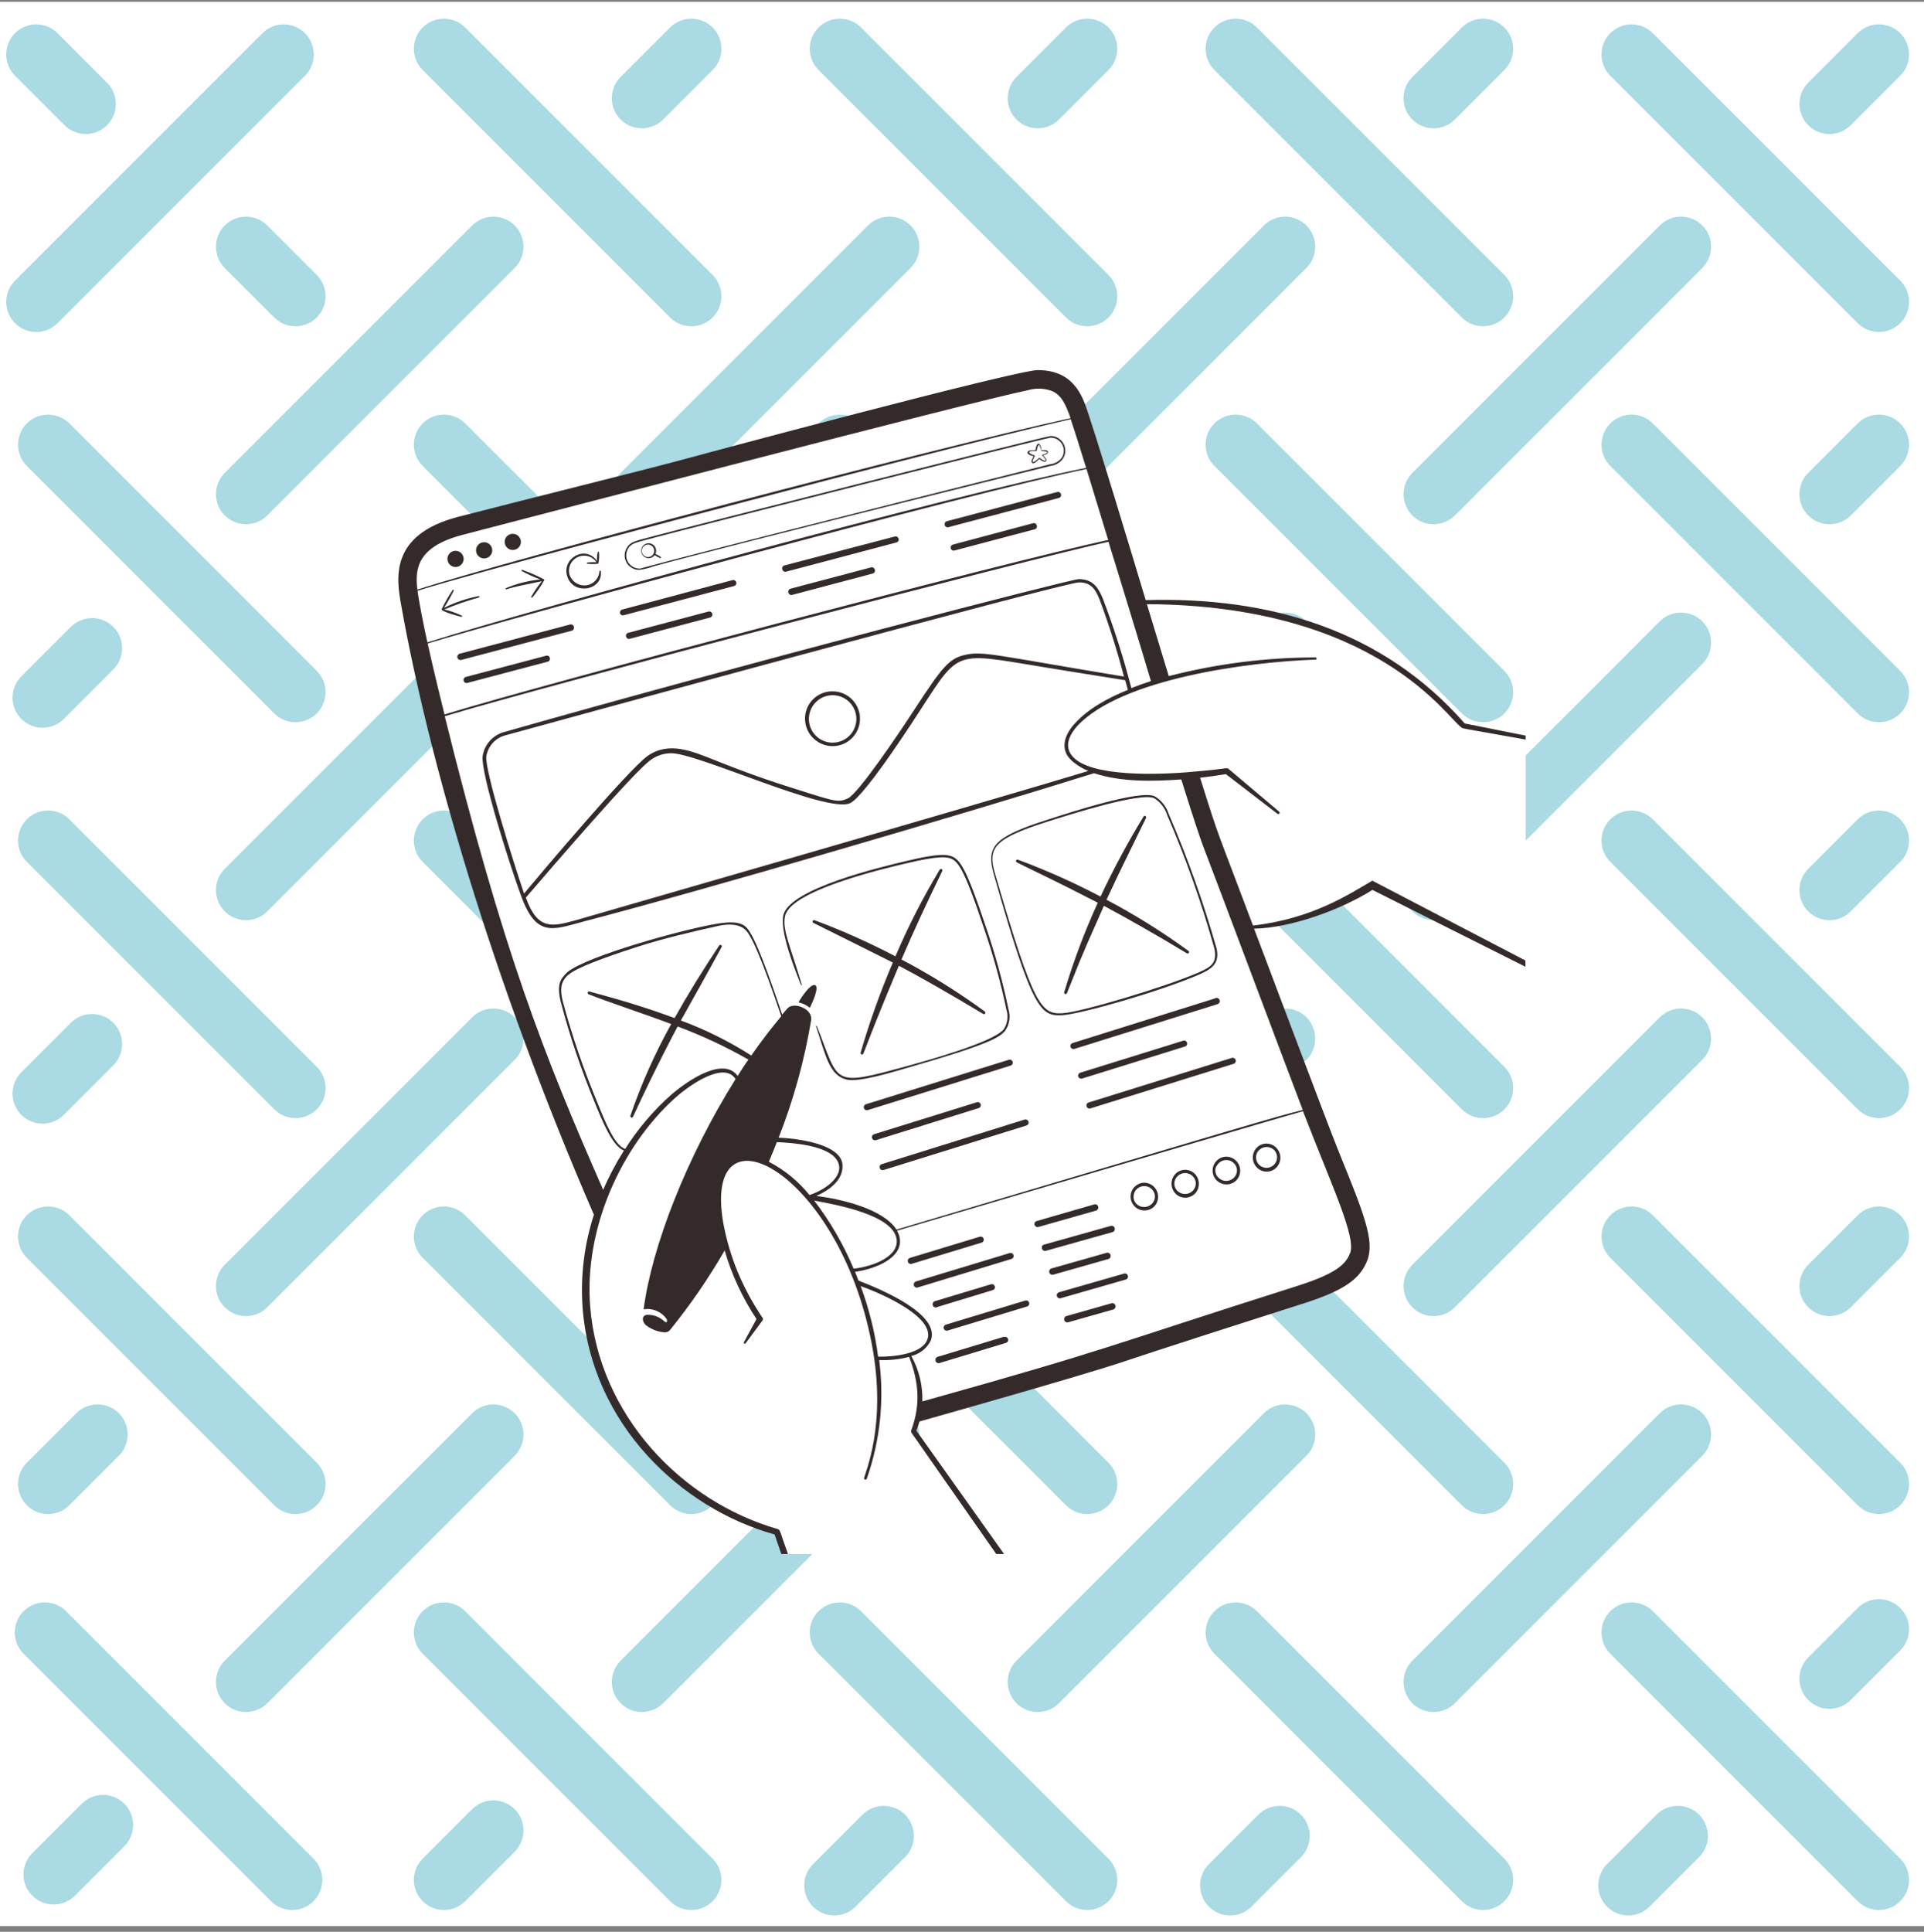 <svg width="256" height="257" viewBox="0 0 256 257" fill="none" xmlns="http://www.w3.org/2000/svg">
<rect x="0" y="0" width="256" height="257" fill="#808080" stroke="none"/>
<g clip-path="url(#clip0_447_10323)">
<rect width="256" height="256" transform="translate(0 0.238)" fill="white"/>
<path d="M5.664 145.484L12.248 138.9" stroke="#56B7CB" stroke-opacity="0.50" stroke-width="8" stroke-linecap="round" stroke-linejoin="bevel"/>
<path d="M138.077 13.071L144.661 6.487" stroke="#56B7CB" stroke-opacity="0.50" stroke-width="8" stroke-linecap="round" stroke-linejoin="bevel"/>
<path d="M32.731 118.415L65.651 85.495" stroke="#56B7CB" stroke-opacity="0.50" stroke-width="8" stroke-linecap="round" stroke-linejoin="bevel"/>
<path d="M85.404 65.742L118.324 32.822" stroke="#56B7CB" stroke-opacity="0.50" stroke-width="8" stroke-linecap="round" stroke-linejoin="bevel"/>
<path d="M32.731 171.087L65.651 138.167" stroke="#56B7CB" stroke-opacity="0.50" stroke-width="8" stroke-linecap="round" stroke-linejoin="bevel"/>
<path d="M5.666 92.811L12.25 86.227" stroke="#56B7CB" stroke-opacity="0.50" stroke-width="8" stroke-linecap="round" stroke-linejoin="bevel"/>
<path d="M163.682 250.823L170.266 244.239" stroke="#56B7CB" stroke-opacity="0.50" stroke-width="8" stroke-linecap="round" stroke-linejoin="bevel"/>
<path d="M216.656 250.823L223.241 244.239" stroke="#56B7CB" stroke-opacity="0.50" stroke-width="8" stroke-linecap="round" stroke-linejoin="bevel"/>
<path d="M59.066 250.096L65.65 243.512" stroke="#56B7CB" stroke-opacity="0.50" stroke-width="8" stroke-linecap="round" stroke-linejoin="bevel"/>
<path d="M243.422 65.742L250.006 59.158" stroke="#56B7CB" stroke-opacity="0.50" stroke-width="8" stroke-linecap="round" stroke-linejoin="bevel"/>
<path d="M243.422 13.828L250.006 7.243" stroke="#56B7CB" stroke-opacity="0.50" stroke-width="8" stroke-linecap="round" stroke-linejoin="bevel"/>
<path d="M6.397 197.42L12.981 190.836" stroke="#56B7CB" stroke-opacity="0.50" stroke-width="8" stroke-linecap="round" stroke-linejoin="bevel"/>
<path d="M190.749 13.071L197.333 6.487" stroke="#56B7CB" stroke-opacity="0.50" stroke-width="8" stroke-linecap="round" stroke-linejoin="bevel"/>
<path d="M32.731 223.758L65.651 190.838" stroke="#56B7CB" stroke-opacity="0.50" stroke-width="8" stroke-linecap="round" stroke-linejoin="bevel"/>
<path d="M7.127 249.366L13.711 242.782" stroke="#56B7CB" stroke-opacity="0.50" stroke-width="8" stroke-linecap="round" stroke-linejoin="bevel"/>
<path d="M85.404 171.087L118.324 138.167" stroke="#56B7CB" stroke-opacity="0.50" stroke-width="8" stroke-linecap="round" stroke-linejoin="bevel"/>
<path d="M138.077 118.415L170.997 85.495" stroke="#56B7CB" stroke-opacity="0.50" stroke-width="8" stroke-linecap="round" stroke-linejoin="bevel"/>
<path d="M190.75 65.742L223.67 32.822" stroke="#56B7CB" stroke-opacity="0.50" stroke-width="8" stroke-linecap="round" stroke-linejoin="bevel"/>
<path d="M85.404 223.758L118.324 190.838" stroke="#56B7CB" stroke-opacity="0.50" stroke-width="8" stroke-linecap="round" stroke-linejoin="bevel"/>
<path d="M138.077 171.087L170.997 138.167" stroke="#56B7CB" stroke-opacity="0.50" stroke-width="8" stroke-linecap="round" stroke-linejoin="bevel"/>
<path d="M85.404 118.415L118.324 85.495" stroke="#56B7CB" stroke-opacity="0.50" stroke-width="8" stroke-linecap="round" stroke-linejoin="bevel"/>
<path d="M32.731 65.742L65.651 32.822" stroke="#56B7CB" stroke-opacity="0.50" stroke-width="8" stroke-linecap="round" stroke-linejoin="bevel"/>
<path d="M4.827 40.166L37.748 7.246" stroke="#56B7CB" stroke-opacity="0.50" stroke-width="8" stroke-linecap="round" stroke-linejoin="bevel"/>
<path d="M190.749 223.758L223.669 190.838" stroke="#56B7CB" stroke-opacity="0.50" stroke-width="8" stroke-linecap="round" stroke-linejoin="bevel"/>
<path d="M190.749 118.415L223.669 85.495" stroke="#56B7CB" stroke-opacity="0.50" stroke-width="8" stroke-linecap="round" stroke-linejoin="bevel"/>
<path d="M138.077 65.742L170.997 32.822" stroke="#56B7CB" stroke-opacity="0.50" stroke-width="8" stroke-linecap="round" stroke-linejoin="bevel"/>
<path d="M85.404 13.071L91.988 6.487" stroke="#56B7CB" stroke-opacity="0.50" stroke-width="8" stroke-linecap="round" stroke-linejoin="bevel"/>
<path d="M243.422 171.087L250.006 164.503" stroke="#56B7CB" stroke-opacity="0.50" stroke-width="8" stroke-linecap="round" stroke-linejoin="bevel"/>
<path d="M243.422 223.331L250.006 216.747" stroke="#56B7CB" stroke-opacity="0.50" stroke-width="8" stroke-linecap="round" stroke-linejoin="bevel"/>
<path d="M111.008 250.823L117.592 244.239" stroke="#56B7CB" stroke-opacity="0.50" stroke-width="8" stroke-linecap="round" stroke-linejoin="bevel"/>
<path d="M138.077 223.758L170.997 190.838" stroke="#56B7CB" stroke-opacity="0.50" stroke-width="8" stroke-linecap="round" stroke-linejoin="bevel"/>
<path d="M190.749 171.087L223.669 138.167" stroke="#56B7CB" stroke-opacity="0.50" stroke-width="8" stroke-linecap="round" stroke-linejoin="bevel"/>
<path d="M243.422 118.415L250.006 111.831" stroke="#56B7CB" stroke-opacity="0.50" stroke-width="8" stroke-linecap="round" stroke-linejoin="bevel"/>
<path d="M6.397 111.829L39.317 144.749" stroke="#56B7CB" stroke-opacity="0.50" stroke-width="8" stroke-linecap="round" stroke-linejoin="bevel"/>
<path d="M144.66 250.097L111.74 217.176" stroke="#56B7CB" stroke-opacity="0.50" stroke-width="8" stroke-linecap="round" stroke-linejoin="bevel"/>
<path d="M91.986 197.424L59.066 164.504" stroke="#56B7CB" stroke-opacity="0.50" stroke-width="8" stroke-linecap="round" stroke-linejoin="bevel"/>
<path d="M164.413 217.176L197.333 250.097" stroke="#56B7CB" stroke-opacity="0.50" stroke-width="8" stroke-linecap="round" stroke-linejoin="bevel"/>
<path d="M6.397 59.158L39.317 92.079" stroke="#56B7CB" stroke-opacity="0.50" stroke-width="8" stroke-linecap="round" stroke-linejoin="bevel"/>
<path d="M111.74 164.504L144.66 197.424" stroke="#56B7CB" stroke-opacity="0.50" stroke-width="8" stroke-linecap="round" stroke-linejoin="bevel"/>
<path d="M59.066 217.176L91.986 250.097" stroke="#56B7CB" stroke-opacity="0.50" stroke-width="8" stroke-linecap="round" stroke-linejoin="bevel"/>
<path d="M5.968 217.176L38.888 250.097" stroke="#56B7CB" stroke-opacity="0.50" stroke-width="8" stroke-linecap="round" stroke-linejoin="bevel"/>
<path d="M59.066 111.829L91.986 144.749" stroke="#56B7CB" stroke-opacity="0.50" stroke-width="8" stroke-linecap="round" stroke-linejoin="bevel"/>
<path d="M6.397 164.504L39.317 197.424" stroke="#56B7CB" stroke-opacity="0.50" stroke-width="8" stroke-linecap="round" stroke-linejoin="bevel"/>
<path d="M164.413 164.504L197.333 197.424" stroke="#56B7CB" stroke-opacity="0.50" stroke-width="8" stroke-linecap="round" stroke-linejoin="bevel"/>
<path d="M217.088 111.829L250.008 144.749" stroke="#56B7CB" stroke-opacity="0.50" stroke-width="8" stroke-linecap="round" stroke-linejoin="bevel"/>
<path d="M217.088 217.176L250.008 250.097" stroke="#56B7CB" stroke-opacity="0.50" stroke-width="8" stroke-linecap="round" stroke-linejoin="bevel"/>
<path d="M32.731 32.824L39.315 39.408" stroke="#56B7CB" stroke-opacity="0.50" stroke-width="8" stroke-linecap="round" stroke-linejoin="bevel"/>
<path d="M4.827 7.244L11.411 13.828" stroke="#56B7CB" stroke-opacity="0.50" stroke-width="8" stroke-linecap="round" stroke-linejoin="bevel"/>
<path d="M59.066 59.158L91.986 92.079" stroke="#56B7CB" stroke-opacity="0.50" stroke-width="8" stroke-linecap="round" stroke-linejoin="bevel"/>
<path d="M111.74 111.829L144.66 144.749" stroke="#56B7CB" stroke-opacity="0.50" stroke-width="8" stroke-linecap="round" stroke-linejoin="bevel"/>
<path d="M164.413 59.158L197.333 92.079" stroke="#56B7CB" stroke-opacity="0.50" stroke-width="8" stroke-linecap="round" stroke-linejoin="bevel"/>
<path d="M217.088 164.504L250.008 197.424" stroke="#56B7CB" stroke-opacity="0.50" stroke-width="8" stroke-linecap="round" stroke-linejoin="bevel"/>
<path d="M59.066 6.488L91.986 39.408" stroke="#56B7CB" stroke-opacity="0.50" stroke-width="8" stroke-linecap="round" stroke-linejoin="bevel"/>
<path d="M164.413 111.829L197.333 144.749" stroke="#56B7CB" stroke-opacity="0.50" stroke-width="8" stroke-linecap="round" stroke-linejoin="bevel"/>
<path d="M217.088 59.158L250.008 92.079" stroke="#56B7CB" stroke-opacity="0.50" stroke-width="8" stroke-linecap="round" stroke-linejoin="bevel"/>
<path d="M217.088 7.244L250.008 40.164" stroke="#56B7CB" stroke-opacity="0.50" stroke-width="8" stroke-linecap="round" stroke-linejoin="bevel"/>
<path d="M111.74 59.158L144.66 92.079" stroke="#56B7CB" stroke-opacity="0.50" stroke-width="8" stroke-linecap="round" stroke-linejoin="bevel"/>
<path d="M164.413 6.488L197.333 39.408" stroke="#56B7CB" stroke-opacity="0.50" stroke-width="8" stroke-linecap="round" stroke-linejoin="bevel"/>
<path d="M111.74 6.488L144.66 39.408" stroke="#56B7CB" stroke-opacity="0.50" stroke-width="8" stroke-linecap="round" stroke-linejoin="bevel"/>
<path d="M138 50.238L59.5 70.238L56 72.738L54 76.238L55.5 84.738L58.5 98.238L63 114.238L68.5 132.238L80 160.021L78.5 164.738L78 170.238L78.5 177.238L81 185.238L85.5 192.238L92 198.238L98 201.738L103.5 203.738L104.5 206.738H133L122 191.238L121.5 190.238L122 188.238L179 169.738L181 164.738L166 123.238L173.5 122.238L179 119.738L182.5 117.738L203 128.067V98.238L195 96.738L194.5 96.238L185.5 88.238L176 83.738L165 80.738L151.5 80.238L143 53.238L141 51.238L138 50.238Z" fill="white"/>
<path d="M194.47 96.787C194.578 96.911 193.956 96.787 203 98.386V97.864L194.893 96.248C184.042 83.872 169.022 79.354 152.443 79.835C151.199 75.69 145.355 56.301 144.311 53.615C143.15 50.631 141.169 49.238 138.077 49.238C135.167 49.238 92.485 60.678 89.998 61.366C85.282 62.634 70.701 66.248 60.985 68.752C51.734 71.147 52.754 77.049 53.392 80.572C56.957 100.633 65.412 130.234 79.023 161.602C77.733 165.57 77.221 169.749 77.514 173.911C78.658 189.479 90.686 200.703 103.062 204.135L103.958 206.738H104.845C103.759 203.762 103.833 203.521 103.485 203.422C90.695 199.75 79.703 188.294 78.526 173.829C77.697 163.409 82.67 152.566 89.741 146.142C91.855 144.235 96.373 141.168 97.873 143.556C91.341 153.975 86.724 165.862 85.638 174.185C86.208 174.09 86.794 174.156 87.328 174.375C87.863 174.595 88.325 174.96 88.664 175.428C88.846 175.677 88.772 176.166 88.357 175.752C88.046 175.464 87.68 175.242 87.281 175.1C86.882 174.957 86.459 174.897 86.036 174.923C85.958 174.932 85.883 174.956 85.814 174.995C85.746 175.033 85.686 175.085 85.638 175.147C85.381 175.503 85.638 176.034 85.978 176.324C86.684 176.856 87.526 177.178 88.407 177.252C88.547 177.263 88.688 177.241 88.818 177.186C88.948 177.131 89.063 177.046 89.153 176.937C91.847 173.605 94.278 170.069 96.423 166.36C97.364 169.597 98.792 172.671 100.659 175.478L98.984 178.554C98.975 178.569 98.969 178.586 98.966 178.603C98.963 178.621 98.964 178.639 98.968 178.656C98.972 178.674 98.98 178.69 98.991 178.704C99.001 178.719 99.014 178.731 99.03 178.74C99.045 178.749 99.062 178.756 99.079 178.758C99.097 178.761 99.115 178.76 99.132 178.756C99.15 178.752 99.166 178.744 99.18 178.734C99.195 178.723 99.207 178.71 99.216 178.695L101.471 175.652C101.501 175.605 101.517 175.551 101.517 175.495C101.517 175.439 101.501 175.384 101.471 175.337C100.168 173.409 99.057 171.357 98.155 169.211C97.283 167.091 96.636 164.885 96.224 162.63C93.463 146.283 111.609 155.799 115.986 178.744C118.091 189.686 114.974 196.152 114.974 196.683C114.978 196.723 114.995 196.761 115.022 196.79C115.05 196.82 115.086 196.84 115.126 196.846C115.166 196.853 115.207 196.846 115.242 196.827C115.278 196.808 115.306 196.777 115.323 196.741C117.109 191.675 117.677 186.259 116.98 180.933C118.323 180.992 119.667 180.849 120.968 180.51C122.236 183.826 122.526 186.818 121.258 190.242C121.23 190.293 121.216 190.35 121.216 190.408C121.216 190.465 121.23 190.522 121.258 190.573L132.556 206.738H133.592L121.929 190.325C122.088 189.926 122.227 189.519 122.344 189.106C122.344 189.106 143.896 183.046 149.575 181.123C153.23 179.88 168.267 175.047 173.382 173.422C178.737 171.723 180.983 170.198 181.945 167.62C182.906 165.042 181.472 161.436 178.198 153.387C176.465 149.118 167.422 124.962 166.858 123.545C171.832 123.454 178.53 120.975 182.608 118.389L202.967 128.61V127.781L182.6 117.162C179.483 118.969 174.617 122.227 166.717 123.13C161.694 109.76 162.415 112.172 159.679 103.468C160.823 103.335 161.976 103.169 163.111 102.987L169.967 108.259C170.004 108.29 170.052 108.305 170.1 108.3C170.148 108.295 170.193 108.272 170.224 108.234C170.254 108.197 170.269 108.149 170.264 108.101C170.26 108.052 170.236 108.008 170.199 107.977L163.468 102.291C163.211 102.083 163.128 102.291 159.456 102.606C155.46 103.012 146.416 103.501 143.217 101.105C141.559 99.812 141.915 98.179 143.333 96.588C149.135 90.337 165.954 88.066 174.998 87.751C175.02 87.756 175.043 87.757 175.065 87.752C175.087 87.747 175.108 87.737 175.126 87.723C175.143 87.709 175.158 87.691 175.167 87.671C175.177 87.651 175.182 87.629 175.182 87.606C175.182 87.583 175.177 87.561 175.167 87.541C175.158 87.52 175.143 87.503 175.126 87.489C175.108 87.475 175.087 87.465 175.065 87.46C175.043 87.455 175.02 87.456 174.998 87.461C168.423 87.469 161.876 88.304 155.51 89.948C154.548 86.798 153.562 83.557 152.6 80.373C183.279 80.556 192.555 95.56 194.47 96.787ZM61.632 71.131C71.836 68.495 129.033 53.507 136.784 51.907C137.827 51.605 138.939 51.643 139.959 52.015C141.244 52.562 141.791 53.789 142.446 55.629C124.855 59.459 67.484 74.571 55.531 78.434C55.166 75.483 55.672 72.672 61.632 71.131ZM55.556 78.591C63.555 76.104 90.819 68.926 98.959 66.795C132.042 58.075 142.454 55.779 142.47 55.77C142.943 57.188 143.656 59.443 144.518 62.244C128.163 65.477 71.571 80.821 56.865 85.455C56.443 83.532 55.779 80.299 55.556 78.608V78.591ZM56.907 85.604C67.758 82.288 129.282 65.519 144.568 62.394C145.397 65.121 146.4 68.362 147.452 71.835C134.811 74.538 72.98 90.785 59.145 95.046C58.225 91.374 57.462 88.124 56.907 85.621V85.604ZM98.155 143.141C96.307 140.588 91.731 143.556 89.319 145.628C86.942 147.737 84.874 150.17 83.176 152.856C81.792 152.359 80.631 149.541 79.388 146.457C77.596 142.139 76.089 137.709 74.878 133.194C74.547 131.743 74.497 130.624 75.657 129.654C77.075 128.444 83.118 126.504 84.9 125.932C88.299 124.838 92.129 123.943 95.602 123.172C96.978 122.873 98.445 122.907 99.266 123.785C100.484 125.062 102.698 131.544 103.949 135.192C102.573 136.849 101.239 138.582 99.962 140.422C97.016 138.538 93.876 136.976 90.595 135.763C91.424 134.305 94.922 128.029 96.016 125.99C96.042 125.946 96.049 125.894 96.035 125.845C96.022 125.796 95.99 125.754 95.946 125.729C95.902 125.704 95.85 125.697 95.801 125.71C95.752 125.723 95.71 125.756 95.685 125.8C93.389 129.256 91.499 132.323 89.758 135.44C85.655 133.923 82.297 132.953 78.443 131.909C78.394 131.892 78.341 131.896 78.296 131.918C78.25 131.941 78.215 131.981 78.198 132.029C78.182 132.077 78.185 132.13 78.208 132.176C78.23 132.222 78.27 132.257 78.319 132.274C80.963 133.318 85.646 134.852 89.31 136.236C87.136 140.135 85.316 144.222 83.872 148.446C83.863 148.49 83.869 148.536 83.89 148.576C83.911 148.615 83.946 148.646 83.987 148.663C84.029 148.68 84.075 148.681 84.118 148.668C84.16 148.654 84.197 148.625 84.221 148.587C87.246 142.022 89.775 137.289 90.164 136.559C93.419 137.773 96.571 139.248 99.589 140.969C99.092 141.649 98.611 142.387 98.155 143.141ZM102.3 154.556C102.665 153.685 103.021 152.815 103.361 151.944C105.632 152.036 110.125 152.4 111.352 154.324C112.579 156.247 110.017 158.228 107.705 158.982C106.229 157.148 104.389 155.64 102.3 154.556ZM108.301 159.712C111.426 160.292 118.746 161.635 119.285 164.777C119.716 167.147 116.151 168.499 113.582 168.78C112.224 165.546 110.458 162.498 108.326 159.712H108.301ZM116.84 180.485C116.42 177.277 115.641 174.127 114.518 171.093C117.503 172.162 124.408 175.238 123.405 178.164C122.758 180.079 119.069 180.518 116.864 180.485H116.84ZM179.615 166.741C179.068 168.217 177.701 169.46 172.611 171.077C146.864 179.25 148.364 179.266 122.725 186.437C122.788 184.327 122.281 182.24 121.258 180.394C121.822 180.26 122.349 180.003 122.8 179.64C123.252 179.277 123.617 178.818 123.869 178.297C125.063 174.865 117.586 171.665 114.228 170.364C113.888 169.468 113.822 169.344 113.764 169.203C116.607 168.797 120.164 167.288 119.716 164.71C119.656 164.362 119.532 164.027 119.351 163.724C119.351 163.724 171.218 148.38 173.374 147.833C177.286 157.979 180.461 164.52 179.64 166.741H179.615ZM142.976 96.281C140.813 98.71 141.923 100.243 141.915 100.351C142.173 100.784 142.514 101.161 142.918 101.462C143.494 101.92 144.133 102.291 144.816 102.564C132.142 106.435 76.835 122.351 76.603 122.426C73.552 123.255 71.538 123.852 69.971 119.408C73.287 115.554 84.32 102.713 86.55 101.122C87.335 100.535 88.288 100.215 89.269 100.21C92.692 100.111 110.084 108.301 113.126 106.842C115.215 105.83 122.451 94.457 122.526 94.349C127.707 86.367 127.036 86.823 138.831 88.746C141.459 89.177 145.048 89.757 149.715 90.495L150.072 91.78C147.394 92.849 144.7 94.349 143.001 96.273L142.976 96.281ZM69.731 118.87C68.313 114.725 64.483 102.465 64.707 100.633C64.807 99.977 65.095 99.363 65.537 98.868C65.978 98.372 66.554 98.014 67.194 97.839C69.938 97.068 141.6 77.48 143.565 77.48C145.131 77.48 145.737 78.309 146.333 79.826C147.575 83.164 148.648 86.561 149.55 90.006C132.142 87.138 130.791 86.566 128.337 87.138C126.273 87.618 125.353 88.796 121.954 93.96C119.409 97.889 114.22 105.515 112.836 106.203C111.642 106.784 111.004 106.585 107.481 105.482C102.971 104.065 100.509 103.269 95.254 101.188C92.087 99.928 89.004 98.561 86.135 100.591C83.524 102.49 71.795 116.383 69.731 118.87ZM153.139 90.611C152.31 90.876 151.423 91.183 150.536 91.539C149.493 87.519 148.232 83.559 146.756 79.677C146.085 78.019 145.339 77.066 143.532 77.041C142.528 77.041 99.349 88.199 67.037 97.4C66.311 97.605 65.66 98.014 65.161 98.578C64.661 99.143 64.334 99.838 64.218 100.583C63.936 102.713 67.666 114.675 69.382 119.309C71.397 124.747 73.618 123.669 77.539 122.625C93.762 118.397 128.934 108.085 145.571 102.863C149.152 104.056 153.437 103.965 157.176 103.692C158.56 108.126 159.663 111.525 160.26 113.034C161.362 115.844 171.309 142.362 173.34 147.667C169.403 148.645 167.447 149.275 119.285 163.575C117.503 160.822 111.924 159.504 108.616 159.107C110.448 158.278 112.222 156.951 112.098 154.962C111.974 152.972 108.873 152.168 107.862 151.92C106.463 151.594 105.036 151.405 103.601 151.356C105.587 146.308 107.037 141.065 107.928 135.714C108.169 134.197 105.607 133.227 104.787 134.139L104.074 134.968C102.142 129.248 100.451 124.598 99.357 123.429C98.528 122.492 96.804 122.674 95.544 122.865C91.2 123.545 78.053 127.167 75.467 129.356C74.572 130.243 74.066 130.906 74.588 133.185C75.78 137.743 77.284 142.213 79.089 146.565C80.076 148.977 81.46 152.5 83.019 153.064C81.963 154.731 81.038 156.477 80.25 158.286C72.367 140.314 66.987 126.786 59.178 95.286C72.035 91.382 137.314 74.289 147.494 72.076C148.207 74.339 152.036 86.856 153.139 90.611Z" fill="#352A2A"/>
<path d="M108.45 131.054C107.837 130.831 106.61 132.712 106.303 133.234C106.295 133.248 106.29 133.263 106.288 133.278C106.287 133.294 106.289 133.309 106.295 133.324C106.3 133.338 106.309 133.351 106.321 133.362C106.332 133.372 106.346 133.38 106.361 133.384C106.83 133.49 107.269 133.7 107.646 133.997C107.656 134.008 107.667 134.016 107.68 134.022C107.693 134.028 107.707 134.031 107.721 134.031C107.735 134.031 107.749 134.028 107.762 134.022C107.775 134.016 107.786 134.008 107.795 133.997C108.052 133.45 109.064 131.303 108.45 131.054ZM63.671 79.303C62.074 79.616 60.526 80.143 59.07 80.87C59.552 80.13 59.987 79.361 60.371 78.566C60.379 78.547 60.379 78.527 60.372 78.509C60.366 78.49 60.353 78.475 60.336 78.465C60.319 78.455 60.299 78.451 60.28 78.454C60.261 78.458 60.243 78.468 60.231 78.483C59.685 79.3 59.195 80.153 58.763 81.036C58.623 81.334 61.084 82.014 61.408 82.064C61.425 82.064 61.442 82.058 61.456 82.048C61.47 82.038 61.481 82.024 61.486 82.007C61.492 81.991 61.492 81.973 61.487 81.956C61.482 81.939 61.471 81.925 61.458 81.915C60.711 81.547 59.923 81.269 59.111 81.086C60.606 80.455 62.14 79.924 63.704 79.494C63.853 79.403 63.812 79.278 63.671 79.303ZM72.358 77.065C71.434 76.572 70.472 76.153 69.482 75.814C69.463 75.809 69.443 75.811 69.425 75.82C69.408 75.828 69.394 75.843 69.386 75.86C69.378 75.878 69.377 75.898 69.382 75.917C69.387 75.936 69.399 75.952 69.415 75.963C70.216 76.399 71.047 76.776 71.902 77.09C70.319 77.243 68.768 77.634 67.302 78.251C67.285 78.261 67.273 78.278 67.268 78.296C67.263 78.315 67.264 78.335 67.272 78.353C67.28 78.371 67.294 78.385 67.311 78.394C67.329 78.402 67.349 78.404 67.368 78.4C68.462 78.052 70.045 77.745 72.101 77.322C71.567 77.969 71.093 78.663 70.684 79.395C70.678 79.413 70.679 79.432 70.685 79.45C70.691 79.468 70.703 79.484 70.719 79.495C70.734 79.506 70.753 79.511 70.772 79.511C70.791 79.511 70.809 79.505 70.825 79.494C71.418 78.792 71.943 78.034 72.391 77.231C72.404 77.219 72.413 77.205 72.418 77.189C72.423 77.173 72.424 77.156 72.421 77.139C72.418 77.122 72.41 77.107 72.399 77.094C72.388 77.081 72.374 77.071 72.358 77.065ZM79.761 75.971C79.734 76.457 79.534 76.917 79.196 77.268C78.858 77.618 78.405 77.834 77.92 77.878C77.454 77.914 76.99 77.794 76.601 77.535C76.212 77.277 75.92 76.895 75.773 76.452C75.651 75.995 75.694 75.51 75.894 75.081C76.095 74.653 76.441 74.309 76.87 74.111C77.299 73.913 77.785 73.873 78.241 73.998C78.697 74.123 79.094 74.404 79.363 74.794C78.962 74.775 78.559 74.788 78.161 74.835C78.139 74.835 78.118 74.844 78.102 74.86C78.087 74.875 78.078 74.896 78.078 74.918C78.078 74.94 78.087 74.961 78.102 74.977C78.118 74.992 78.139 75.001 78.161 75.001C78.621 75.051 79.085 75.051 79.545 75.001C79.563 74.997 79.58 74.988 79.593 74.975C79.606 74.961 79.615 74.945 79.62 74.927C79.723 74.448 79.748 73.955 79.694 73.468C79.694 73.446 79.686 73.424 79.67 73.409C79.654 73.394 79.633 73.385 79.611 73.385C79.589 73.385 79.568 73.394 79.553 73.409C79.537 73.424 79.528 73.446 79.528 73.468C79.445 73.851 79.414 74.245 79.437 74.636C77.92 72.448 74.762 74.255 75.458 76.609C76.213 79.254 80.233 78.574 79.935 76.029C79.942 76.006 79.941 75.981 79.93 75.959C79.919 75.937 79.9 75.921 79.877 75.913C79.853 75.905 79.828 75.907 79.807 75.918C79.785 75.929 79.768 75.948 79.761 75.971ZM60.612 73.277C60.399 73.277 60.191 73.34 60.013 73.459C59.836 73.577 59.698 73.745 59.616 73.942C59.535 74.139 59.513 74.356 59.555 74.565C59.597 74.774 59.699 74.966 59.85 75.117C60.001 75.267 60.193 75.37 60.402 75.412C60.611 75.453 60.827 75.432 61.024 75.35C61.221 75.269 61.389 75.13 61.508 74.953C61.626 74.776 61.69 74.568 61.69 74.355C61.69 74.069 61.576 73.795 61.374 73.593C61.172 73.391 60.898 73.277 60.612 73.277ZM64.417 72.133C64.204 72.133 63.995 72.196 63.818 72.315C63.641 72.433 63.503 72.601 63.421 72.798C63.34 72.995 63.318 73.212 63.36 73.421C63.401 73.63 63.504 73.822 63.655 73.973C63.806 74.123 63.998 74.226 64.207 74.268C64.416 74.309 64.632 74.288 64.829 74.206C65.026 74.125 65.194 73.987 65.313 73.809C65.431 73.632 65.494 73.424 65.494 73.211C65.494 72.925 65.381 72.651 65.179 72.449C64.977 72.246 64.703 72.133 64.417 72.133ZM68.23 71.014C68.017 71.014 67.808 71.077 67.631 71.196C67.454 71.314 67.316 71.482 67.234 71.679C67.153 71.876 67.131 72.093 67.173 72.302C67.215 72.511 67.317 72.703 67.468 72.854C67.619 73.004 67.811 73.107 68.02 73.148C68.229 73.19 68.445 73.169 68.642 73.087C68.839 73.006 69.007 72.868 69.126 72.69C69.244 72.513 69.308 72.305 69.308 72.092C69.308 71.806 69.194 71.532 68.992 71.33C68.79 71.127 68.516 71.014 68.23 71.014ZM139.826 57.999C139.179 57.999 90.976 70.251 86.956 71.329C84.469 72 83.897 72.05 83.4 72.879C83.219 73.172 83.119 73.508 83.112 73.853C83.106 74.197 83.192 74.537 83.361 74.837C83.53 75.136 83.777 75.385 84.076 75.557C84.374 75.729 84.713 75.817 85.058 75.814C85.709 75.73 86.349 75.572 86.964 75.341C97.55 72.448 139.287 62.078 139.801 61.978C140.134 61.939 140.454 61.828 140.74 61.654C141.026 61.479 141.272 61.245 141.459 60.967C141.636 60.673 141.733 60.338 141.74 59.995C141.747 59.652 141.664 59.313 141.498 59.012C141.333 58.712 141.091 58.46 140.798 58.282C140.504 58.104 140.169 58.007 139.826 57.999ZM141.31 60.843C141.131 61.097 140.901 61.309 140.633 61.467C140.366 61.624 140.068 61.722 139.76 61.755C79.412 76.866 85.629 75.639 85.049 75.639C84.742 75.635 84.441 75.549 84.176 75.391C83.912 75.233 83.694 75.009 83.544 74.74C83.394 74.472 83.317 74.168 83.32 73.861C83.324 73.553 83.409 73.252 83.565 72.987C84.005 72.274 84.394 72.241 86.989 71.544C91.631 70.293 139.212 58.223 139.801 58.223C140.108 58.222 140.41 58.302 140.676 58.456C140.942 58.609 141.162 58.829 141.315 59.095C141.469 59.361 141.549 59.663 141.548 59.97C141.547 60.277 141.465 60.578 141.31 60.843Z" fill="#352A2A"/>
<path d="M87.926 74.108C87.706 73.937 87.463 73.798 87.205 73.693C87.314 73.463 87.331 73.199 87.251 72.956C87.171 72.713 87.001 72.511 86.776 72.39C86.551 72.269 86.288 72.24 86.041 72.308C85.795 72.376 85.585 72.536 85.453 72.755C85.322 72.974 85.28 73.235 85.335 73.485C85.391 73.734 85.541 73.952 85.754 74.094C85.966 74.236 86.225 74.291 86.476 74.247C86.728 74.203 86.953 74.064 87.105 73.859C87.339 74.016 87.589 74.147 87.851 74.249C87.869 74.253 87.887 74.251 87.904 74.243C87.92 74.235 87.933 74.222 87.942 74.207C87.95 74.191 87.953 74.172 87.951 74.155C87.948 74.137 87.939 74.12 87.926 74.108ZM86.268 74.108C86.102 74.118 85.938 74.078 85.795 73.993C85.652 73.908 85.538 73.782 85.468 73.632C85.397 73.482 85.374 73.314 85.4 73.15C85.426 72.986 85.501 72.834 85.614 72.713C85.728 72.592 85.876 72.508 86.037 72.472C86.2 72.435 86.369 72.448 86.523 72.51C86.677 72.57 86.81 72.677 86.903 72.814C86.997 72.951 87.047 73.113 87.047 73.279C87.048 73.487 86.971 73.687 86.832 73.84C86.692 73.994 86.5 74.089 86.293 74.108H86.268ZM138.591 59.916C138.417 58.764 138.011 58.855 137.853 59.485C137.815 59.627 137.787 59.771 137.77 59.916C137.497 59.916 136.883 59.842 136.751 60.09C136.618 60.339 136.892 60.472 137.099 60.563C137.24 60.623 137.387 60.668 137.538 60.696C137.348 60.953 137.107 61.442 137.356 61.599C137.605 61.757 138.069 61.268 138.276 61.044C138.492 61.226 138.914 61.533 139.155 61.384C139.395 61.234 139.014 60.787 138.798 60.555C139.08 60.497 139.503 60.364 139.437 60.09C139.37 59.817 138.848 59.892 138.591 59.916ZM138.682 60.497C138.633 60.497 138.616 60.538 138.682 60.588C138.749 60.638 139.221 61.16 139.097 61.276C138.972 61.392 138.508 61.035 138.334 60.911C138.322 60.903 138.307 60.898 138.293 60.898C138.278 60.898 138.263 60.903 138.251 60.911C137.978 61.176 137.555 61.541 137.422 61.442C137.29 61.342 137.654 60.754 137.688 60.662C137.695 60.655 137.699 60.644 137.699 60.633C137.699 60.623 137.695 60.612 137.688 60.604C137.538 60.546 136.908 60.356 136.95 60.148C136.991 59.941 137.779 60.016 137.87 60.024C137.961 60.032 137.936 59.983 137.944 59.916C138.102 59.087 138.243 59.145 138.309 59.261C138.411 59.49 138.497 59.726 138.566 59.966V60.008C138.566 60.008 139.279 60.008 139.329 60.148C139.379 60.289 138.881 60.455 138.682 60.497ZM106.677 130.982C105.118 125.71 103.958 123.472 104.513 121.673C105.624 118.448 116.947 115.696 120.719 114.826C122.004 114.527 124.913 113.848 126.149 114.113C127.384 114.378 128.13 115.099 130.973 123.646C132.172 127.152 133.155 130.729 133.916 134.356C134.049 134.782 134.086 135.233 134.024 135.676C133.963 136.119 133.804 136.543 133.559 136.917C132.25 138.658 122.858 141.228 120.752 141.808C110.515 144.618 111.75 144.195 108.691 136.527C108.691 136.512 108.685 136.497 108.674 136.486C108.663 136.476 108.648 136.469 108.633 136.469C108.618 136.469 108.603 136.476 108.592 136.486C108.581 136.497 108.575 136.512 108.575 136.527C109.918 140.672 110.407 143.051 112.612 143.615C114.27 144.054 119.069 142.529 120.827 142.032C131.877 138.857 133.079 137.97 133.783 137.058C134.049 136.654 134.222 136.197 134.293 135.719C134.363 135.24 134.328 134.752 134.189 134.289C133.432 130.64 132.449 127.041 131.247 123.513C128.387 114.975 127.657 114.121 126.207 113.806C124.947 113.533 122.41 114.121 120.661 114.527C116.889 115.414 105.491 118.158 104.281 121.557C103.61 123.571 105.682 128.81 106.552 130.982C106.586 131.098 106.702 131.056 106.677 130.982ZM141.393 135.052C143.772 134.911 154.374 131.91 159.63 129.614C161.404 128.835 162.291 128.047 161.868 126.166C160.134 120.059 158.002 114.072 155.485 108.244C155.169 107.281 154.52 106.464 153.653 105.939C151.746 105.028 142.504 108.037 139.428 109.031C137.48 109.661 134.148 110.731 132.797 112.074C131.603 113.218 131.769 114.676 132.216 116.268C137.414 134.621 138.483 135.218 141.393 135.052ZM132.905 112.239C134.256 110.938 137.58 109.885 139.478 109.272C142.114 108.443 151.763 105.351 153.57 106.188C154.379 106.694 154.984 107.469 155.278 108.376C157.785 114.184 159.895 120.155 161.594 126.249C161.934 128.056 161.221 128.611 159.538 129.349C155.087 131.297 143.929 134.629 141.418 134.795C138.533 134.977 137.547 133.966 132.399 116.243C131.935 114.726 131.769 113.3 132.905 112.239ZM76.354 83.376C76.342 83.323 76.32 83.274 76.289 83.231C76.258 83.187 76.218 83.15 76.173 83.122C76.127 83.094 76.076 83.076 76.023 83.068C75.971 83.061 75.917 83.064 75.865 83.077L61.168 86.965C61.058 86.993 60.964 87.064 60.906 87.162C60.849 87.26 60.832 87.377 60.861 87.487C60.889 87.597 60.961 87.691 61.059 87.749C61.157 87.806 61.273 87.822 61.383 87.794L76.072 83.906C76.127 83.892 76.178 83.867 76.223 83.832C76.267 83.797 76.304 83.753 76.33 83.703C76.357 83.653 76.373 83.598 76.377 83.542C76.381 83.485 76.373 83.429 76.354 83.376ZM73.162 87.52C73.15 87.469 73.127 87.42 73.096 87.378C73.064 87.335 73.025 87.299 72.979 87.272C72.933 87.245 72.883 87.228 72.83 87.22C72.778 87.213 72.725 87.216 72.673 87.23L61.98 90.057C61.927 90.071 61.878 90.096 61.835 90.13C61.792 90.163 61.756 90.206 61.73 90.254C61.703 90.302 61.687 90.355 61.681 90.409C61.676 90.463 61.682 90.519 61.698 90.571C61.711 90.622 61.733 90.67 61.765 90.713C61.797 90.755 61.837 90.79 61.882 90.817C61.928 90.843 61.979 90.86 62.031 90.866C62.084 90.872 62.137 90.868 62.187 90.853L72.881 88.026C72.933 88.012 72.981 87.987 73.023 87.954C73.066 87.921 73.101 87.879 73.127 87.832C73.154 87.785 73.17 87.733 73.176 87.68C73.182 87.626 73.178 87.572 73.162 87.52ZM82.488 81.568C82.517 81.671 82.586 81.759 82.679 81.812C82.772 81.864 82.882 81.878 82.986 81.85L97.674 77.963C97.726 77.949 97.775 77.925 97.817 77.893C97.86 77.861 97.895 77.82 97.922 77.774C97.949 77.728 97.967 77.677 97.974 77.624C97.981 77.571 97.978 77.517 97.965 77.465C97.951 77.413 97.927 77.365 97.895 77.322C97.862 77.28 97.822 77.244 97.776 77.217C97.73 77.19 97.679 77.172 97.626 77.165C97.573 77.158 97.519 77.161 97.467 77.175L82.778 81.096C82.679 81.123 82.594 81.187 82.54 81.275C82.486 81.363 82.468 81.468 82.488 81.568ZM94.773 81.643C94.744 81.54 94.676 81.452 94.583 81.397C94.49 81.343 94.38 81.327 94.276 81.353L83.582 84.188C83.53 84.201 83.481 84.225 83.438 84.258C83.394 84.291 83.359 84.333 83.332 84.38C83.306 84.427 83.29 84.48 83.284 84.533C83.278 84.587 83.284 84.642 83.3 84.694C83.328 84.796 83.394 84.884 83.486 84.939C83.577 84.993 83.686 85.009 83.79 84.984L94.491 82.149C94.595 82.118 94.682 82.048 94.735 81.953C94.788 81.859 94.801 81.747 94.773 81.643ZM104.099 75.766C104.111 75.817 104.134 75.866 104.165 75.908C104.197 75.951 104.237 75.987 104.282 76.014C104.328 76.041 104.378 76.058 104.431 76.066C104.483 76.073 104.537 76.07 104.588 76.056L119.277 72.168C119.33 72.154 119.379 72.129 119.423 72.095C119.466 72.062 119.502 72.02 119.529 71.972C119.556 71.924 119.573 71.871 119.58 71.817C119.586 71.762 119.582 71.707 119.567 71.654C119.536 71.552 119.467 71.466 119.374 71.414C119.282 71.361 119.173 71.347 119.069 71.372L104.381 75.219C104.323 75.231 104.269 75.256 104.222 75.292C104.175 75.328 104.137 75.373 104.11 75.426C104.083 75.478 104.068 75.535 104.066 75.594C104.064 75.653 104.075 75.712 104.099 75.766ZM116.392 75.766C116.363 75.663 116.294 75.575 116.201 75.523C116.108 75.47 115.998 75.456 115.895 75.484L105.201 78.311C105.091 78.339 104.997 78.41 104.94 78.508C104.882 78.606 104.866 78.723 104.894 78.833C104.923 78.943 104.994 79.037 105.092 79.094C105.19 79.152 105.307 79.168 105.417 79.14L116.11 76.305C116.167 76.292 116.22 76.267 116.266 76.232C116.312 76.197 116.349 76.152 116.376 76.101C116.403 76.049 116.418 75.993 116.421 75.935C116.424 75.877 116.414 75.819 116.392 75.766ZM125.701 69.855C125.714 69.906 125.738 69.954 125.77 69.995C125.802 70.037 125.841 70.072 125.887 70.098C125.932 70.124 125.983 70.141 126.035 70.148C126.087 70.155 126.139 70.151 126.19 70.137L140.887 66.249C140.939 66.235 140.988 66.211 141.03 66.177C141.072 66.144 141.108 66.103 141.134 66.056C141.16 66.009 141.177 65.957 141.183 65.903C141.189 65.85 141.184 65.796 141.169 65.744C141.156 65.692 141.132 65.644 141.1 65.601C141.067 65.558 141.027 65.522 140.981 65.495C140.934 65.469 140.883 65.451 140.83 65.444C140.777 65.437 140.723 65.44 140.672 65.454L125.983 69.341C125.877 69.372 125.788 69.444 125.735 69.54C125.683 69.636 125.67 69.75 125.701 69.855ZM137.944 69.897C137.932 69.845 137.909 69.797 137.878 69.754C137.846 69.712 137.806 69.676 137.761 69.649C137.715 69.622 137.665 69.604 137.612 69.597C137.56 69.59 137.507 69.593 137.455 69.607L126.795 72.45C126.743 72.464 126.695 72.487 126.652 72.52C126.61 72.552 126.574 72.592 126.547 72.639C126.52 72.685 126.503 72.736 126.495 72.789C126.488 72.842 126.491 72.896 126.505 72.947C126.519 72.999 126.542 73.048 126.575 73.09C126.607 73.133 126.647 73.168 126.694 73.195C126.74 73.222 126.791 73.24 126.844 73.247C126.897 73.254 126.951 73.251 127.002 73.237L137.696 70.411C137.746 70.394 137.793 70.367 137.833 70.332C137.873 70.297 137.906 70.254 137.929 70.206C137.952 70.159 137.965 70.106 137.968 70.053C137.971 70 137.963 69.947 137.944 69.897ZM134.736 141.252C134.72 141.201 134.694 141.153 134.66 141.112C134.625 141.071 134.583 141.037 134.535 141.012C134.487 140.988 134.435 140.973 134.381 140.968C134.328 140.964 134.274 140.97 134.223 140.987L115.215 146.906C115.164 146.922 115.116 146.947 115.075 146.981C115.034 147.016 115 147.058 114.975 147.105C114.95 147.152 114.934 147.204 114.929 147.257C114.924 147.311 114.93 147.364 114.945 147.416C114.961 147.467 114.987 147.514 115.021 147.556C115.055 147.597 115.097 147.631 115.145 147.656C115.192 147.681 115.244 147.696 115.297 147.701C115.35 147.706 115.404 147.701 115.455 147.685L134.463 141.766C134.567 141.734 134.654 141.662 134.705 141.565C134.756 141.469 134.768 141.357 134.736 141.252ZM130.484 146.906C130.468 146.854 130.442 146.807 130.407 146.766C130.373 146.724 130.33 146.69 130.282 146.666C130.235 146.641 130.182 146.626 130.129 146.622C130.075 146.617 130.021 146.624 129.97 146.641L116.301 150.893C116.249 150.909 116.202 150.935 116.16 150.97C116.119 151.004 116.085 151.047 116.061 151.095C116.036 151.142 116.021 151.195 116.017 151.248C116.012 151.302 116.019 151.356 116.035 151.407C116.068 151.511 116.14 151.598 116.236 151.649C116.333 151.7 116.445 151.712 116.549 151.681L130.21 147.42C130.314 147.387 130.401 147.315 130.453 147.219C130.504 147.123 130.515 147.01 130.484 146.906ZM136.328 148.945L117.32 154.872C117.269 154.888 117.222 154.915 117.181 154.949C117.14 154.984 117.106 155.026 117.081 155.074C117.057 155.122 117.042 155.174 117.037 155.227C117.033 155.281 117.039 155.335 117.055 155.386C117.071 155.437 117.098 155.485 117.132 155.526C117.167 155.567 117.209 155.6 117.257 155.625C117.305 155.65 117.357 155.665 117.41 155.669C117.464 155.674 117.518 155.667 117.569 155.651L136.577 149.733C136.628 149.716 136.676 149.69 136.717 149.656C136.758 149.621 136.792 149.579 136.817 149.531C136.842 149.483 136.856 149.431 136.861 149.377C136.865 149.324 136.859 149.27 136.842 149.219C136.809 149.115 136.737 149.028 136.641 148.976C136.545 148.925 136.432 148.914 136.328 148.945ZM161.719 132.805L142.711 138.766C142.66 138.781 142.612 138.807 142.571 138.841C142.53 138.875 142.496 138.917 142.471 138.965C142.446 139.012 142.43 139.064 142.425 139.117C142.42 139.17 142.426 139.224 142.442 139.275C142.457 139.327 142.483 139.374 142.517 139.415C142.551 139.457 142.593 139.491 142.641 139.516C142.688 139.541 142.74 139.556 142.793 139.561C142.846 139.566 142.9 139.561 142.951 139.545L161.984 133.593C162.094 133.561 162.187 133.487 162.242 133.387C162.297 133.286 162.31 133.168 162.278 133.058C162.246 132.948 162.172 132.856 162.072 132.8C161.971 132.745 161.853 132.732 161.743 132.764L161.719 132.805ZM157.939 138.716C157.924 138.665 157.898 138.617 157.865 138.576C157.831 138.535 157.789 138.501 157.742 138.476C157.695 138.452 157.643 138.437 157.59 138.432C157.537 138.428 157.484 138.434 157.433 138.451L143.747 142.703C143.643 142.736 143.556 142.808 143.505 142.904C143.454 143 143.442 143.113 143.474 143.217C143.49 143.268 143.516 143.316 143.55 143.357C143.585 143.398 143.627 143.432 143.675 143.457C143.723 143.482 143.775 143.497 143.829 143.501C143.882 143.505 143.936 143.499 143.987 143.482L157.657 139.23C157.71 139.216 157.759 139.191 157.802 139.157C157.845 139.123 157.881 139.081 157.907 139.033C157.934 138.985 157.95 138.932 157.955 138.878C157.961 138.823 157.955 138.768 157.939 138.716ZM144.576 147.188C144.591 147.239 144.616 147.287 144.65 147.328C144.684 147.369 144.725 147.404 144.772 147.429C144.819 147.455 144.871 147.471 144.924 147.476C144.977 147.482 145.031 147.476 145.082 147.461L164.089 141.543C164.147 141.532 164.202 141.51 164.25 141.476C164.298 141.443 164.339 141.4 164.369 141.35C164.399 141.3 164.419 141.245 164.426 141.187C164.434 141.129 164.429 141.07 164.411 141.014C164.394 140.958 164.366 140.906 164.327 140.862C164.289 140.818 164.241 140.783 164.188 140.758C164.135 140.734 164.077 140.721 164.019 140.72C163.961 140.72 163.903 140.732 163.849 140.755L144.841 146.674C144.79 146.69 144.742 146.716 144.701 146.75C144.66 146.785 144.626 146.827 144.601 146.875C144.577 146.923 144.562 146.975 144.557 147.029C144.553 147.083 144.559 147.136 144.576 147.188ZM121.366 168.118L130.65 165.3C130.743 165.259 130.818 165.186 130.86 165.094C130.903 165.001 130.91 164.897 130.88 164.799C130.85 164.702 130.786 164.619 130.699 164.566C130.613 164.514 130.509 164.494 130.409 164.513L121.125 167.331C121.068 167.341 121.013 167.364 120.965 167.397C120.917 167.43 120.876 167.473 120.846 167.523C120.815 167.573 120.796 167.629 120.788 167.687C120.781 167.745 120.786 167.804 120.803 167.86C120.82 167.916 120.849 167.967 120.887 168.011C120.926 168.055 120.973 168.091 121.026 168.115C121.079 168.14 121.137 168.153 121.196 168.153C121.254 168.154 121.312 168.142 121.366 168.118ZM121.598 171.003C121.63 171.107 121.702 171.194 121.799 171.245C121.895 171.297 122.007 171.308 122.112 171.277L134.629 167.472C134.72 167.431 134.793 167.358 134.835 167.267C134.876 167.176 134.884 167.073 134.855 166.977C134.827 166.881 134.765 166.799 134.681 166.745C134.596 166.691 134.496 166.67 134.397 166.684L121.846 170.489C121.747 170.527 121.666 170.601 121.619 170.697C121.573 170.792 121.565 170.902 121.598 171.003ZM124.681 173.888L132.092 171.633C132.144 171.619 132.192 171.594 132.234 171.561C132.276 171.528 132.311 171.486 132.337 171.439C132.362 171.392 132.378 171.34 132.383 171.286C132.388 171.233 132.382 171.179 132.366 171.128C132.35 171.076 132.325 171.029 132.292 170.987C132.258 170.946 132.217 170.911 132.17 170.886C132.123 170.861 132.071 170.845 132.018 170.839C131.965 170.834 131.911 170.839 131.86 170.854L124.4 173.1C124.345 173.116 124.294 173.143 124.25 173.178C124.206 173.213 124.169 173.257 124.142 173.307C124.114 173.356 124.097 173.411 124.091 173.467C124.085 173.524 124.089 173.581 124.105 173.635C124.121 173.69 124.147 173.74 124.183 173.785C124.218 173.829 124.262 173.866 124.312 173.893C124.361 173.92 124.416 173.938 124.472 173.944C124.528 173.95 124.585 173.945 124.64 173.929L124.681 173.888ZM125.577 176.74C125.609 176.844 125.681 176.931 125.777 176.982C125.874 177.033 125.986 177.044 126.091 177.013L136.701 173.797C136.794 173.756 136.869 173.683 136.912 173.59C136.954 173.498 136.961 173.393 136.931 173.296C136.902 173.199 136.837 173.116 136.751 173.063C136.664 173.01 136.561 172.991 136.461 173.009L125.85 176.226C125.746 176.258 125.659 176.33 125.608 176.426C125.557 176.523 125.546 176.635 125.577 176.74ZM133.617 177.825L124.773 180.503C124.718 180.519 124.667 180.545 124.623 180.58C124.579 180.616 124.542 180.66 124.515 180.709C124.487 180.759 124.47 180.814 124.464 180.87C124.458 180.926 124.462 180.983 124.478 181.038C124.494 181.092 124.52 181.143 124.556 181.187C124.591 181.231 124.635 181.268 124.685 181.295C124.734 181.323 124.789 181.34 124.845 181.346C124.902 181.353 124.959 181.348 125.013 181.332L133.858 178.646C133.961 178.614 134.048 178.543 134.098 178.447C134.149 178.351 134.159 178.24 134.127 178.136C134.095 178.033 134.024 177.947 133.928 177.896C133.832 177.845 133.721 177.835 133.617 177.867V177.825ZM138.168 163.228L145.819 161.056C145.929 161.026 146.023 160.954 146.08 160.855C146.136 160.757 146.152 160.639 146.122 160.53C146.092 160.42 146.02 160.326 145.921 160.269C145.823 160.212 145.706 160.197 145.596 160.227L137.944 162.44C137.892 162.454 137.842 162.478 137.799 162.51C137.756 162.543 137.72 162.585 137.692 162.632C137.665 162.679 137.648 162.731 137.642 162.785C137.635 162.839 137.639 162.894 137.654 162.946C137.687 163.05 137.759 163.138 137.855 163.19C137.95 163.243 138.063 163.256 138.168 163.228ZM138.649 166.121C138.663 166.173 138.688 166.221 138.721 166.264C138.754 166.306 138.796 166.341 138.843 166.368C138.89 166.394 138.942 166.41 138.995 166.416C139.049 166.422 139.103 166.418 139.155 166.403L148.016 163.916C148.126 163.886 148.22 163.814 148.276 163.715C148.333 163.617 148.348 163.499 148.319 163.389C148.289 163.279 148.217 163.186 148.118 163.129C148.019 163.072 147.902 163.057 147.792 163.087L138.931 165.574C138.873 165.586 138.819 165.611 138.772 165.647C138.726 165.682 138.687 165.728 138.661 165.78C138.634 165.833 138.619 165.89 138.617 165.949C138.615 166.008 138.626 166.067 138.649 166.121ZM147.759 166.95C147.727 166.845 147.655 166.758 147.559 166.705C147.463 166.653 147.351 166.639 147.245 166.668L139.917 168.748C139.863 168.763 139.812 168.788 139.767 168.823C139.723 168.857 139.685 168.9 139.657 168.949C139.6 169.048 139.585 169.165 139.615 169.275C139.644 169.385 139.717 169.478 139.815 169.535C139.914 169.592 140.031 169.607 140.141 169.577L147.477 167.497C147.533 167.481 147.584 167.454 147.629 167.417C147.673 167.381 147.71 167.335 147.736 167.284C147.763 167.233 147.778 167.177 147.782 167.119C147.786 167.062 147.778 167.004 147.759 166.95ZM140.622 172.429C140.636 172.481 140.661 172.53 140.694 172.572C140.727 172.614 140.769 172.65 140.816 172.676C140.863 172.702 140.915 172.719 140.968 172.725C141.022 172.731 141.076 172.726 141.128 172.711L149.79 170.224C149.843 170.211 149.892 170.187 149.935 170.154C149.978 170.121 150.014 170.079 150.04 170.032C150.066 169.985 150.083 169.932 150.088 169.878C150.094 169.825 150.088 169.77 150.072 169.718C150.058 169.665 150.033 169.614 149.998 169.57C149.964 169.527 149.921 169.491 149.872 169.464C149.823 169.438 149.769 169.422 149.714 169.417C149.658 169.412 149.602 169.419 149.55 169.437L140.887 171.923C140.787 171.958 140.703 172.029 140.654 172.123C140.604 172.217 140.593 172.327 140.622 172.429ZM147.892 173.382L141.907 175.082C141.797 175.111 141.703 175.183 141.647 175.282C141.59 175.381 141.575 175.498 141.604 175.608C141.634 175.718 141.706 175.812 141.805 175.868C141.904 175.925 142.021 175.94 142.131 175.911L148.116 174.211C148.226 174.182 148.319 174.109 148.376 174.011C148.433 173.912 148.448 173.795 148.418 173.685C148.389 173.575 148.316 173.481 148.218 173.425C148.119 173.368 148.002 173.353 147.892 173.382ZM108.21 98.205C108.636 98.628 109.159 98.94 109.733 99.112C110.308 99.285 110.916 99.313 111.504 99.194C112.092 99.076 112.641 98.814 113.104 98.432C113.566 98.05 113.928 97.56 114.156 97.005C114.384 96.451 114.471 95.848 114.411 95.251C114.35 94.654 114.144 94.082 113.809 93.584C113.474 93.086 113.022 92.679 112.492 92.397C111.962 92.116 111.372 91.97 110.772 91.972C110.047 91.966 109.337 92.177 108.733 92.578C108.129 92.979 107.659 93.552 107.383 94.222C107.108 94.893 107.039 95.631 107.187 96.341C107.334 97.05 107.69 97.7 108.21 98.205ZM108.567 93.397C108.936 93.033 109.388 92.765 109.885 92.617C110.382 92.469 110.908 92.446 111.416 92.549C111.924 92.652 112.399 92.879 112.799 93.21C113.198 93.54 113.511 93.964 113.708 94.443C113.905 94.923 113.981 95.444 113.929 95.959C113.877 96.475 113.699 96.971 113.411 97.401C113.122 97.832 112.732 98.185 112.275 98.43C111.817 98.674 111.307 98.802 110.788 98.802C110.162 98.802 109.55 98.617 109.029 98.268C108.509 97.919 108.104 97.424 107.866 96.845C107.627 96.265 107.567 95.628 107.692 95.014C107.817 94.401 108.121 93.838 108.567 93.397Z" fill="#352A2A"/>
<path d="M125.029 115.71C122.802 119.407 120.836 123.254 119.144 127.224C115.656 125.398 112.057 123.792 108.368 122.417C108.322 122.403 108.274 122.406 108.23 122.424C108.186 122.442 108.15 122.474 108.127 122.516C108.107 122.562 108.105 122.615 108.122 122.663C108.139 122.71 108.173 122.75 108.218 122.773C112.479 124.887 118.796 128.053 118.796 128.053C117.127 131.962 115.696 135.967 114.51 140.048C114.502 140.076 114.501 140.106 114.507 140.134C114.513 140.163 114.525 140.19 114.542 140.213C114.56 140.236 114.583 140.255 114.609 140.268C114.635 140.281 114.663 140.288 114.692 140.289C115.007 140.289 114.643 140.289 119.6 128.476C122.153 129.819 126.231 132.123 130.807 134.884C130.85 134.912 130.902 134.923 130.953 134.913C131.003 134.903 131.048 134.873 131.076 134.83C131.105 134.787 131.115 134.735 131.105 134.684C131.095 134.634 131.065 134.589 131.023 134.561C127.507 131.985 123.806 129.674 119.948 127.647C121.407 124.232 123.181 120.386 125.369 115.893C125.393 115.848 125.399 115.795 125.384 115.746C125.369 115.697 125.336 115.656 125.29 115.632C125.245 115.607 125.193 115.602 125.144 115.617C125.095 115.632 125.054 115.665 125.029 115.71ZM135.292 114.724C138.607 116.382 140.638 117.285 146.068 120.095C144.303 123.955 142.81 127.932 141.6 131.999C141.585 132.047 141.589 132.1 141.612 132.145C141.636 132.19 141.676 132.224 141.724 132.24C141.773 132.255 141.825 132.25 141.87 132.227C141.915 132.204 141.949 132.164 141.965 132.115C143.689 127.921 143.042 129.139 146.88 120.51C150.196 122.284 153.935 124.414 157.905 126.818C157.948 126.847 158.001 126.857 158.051 126.847C158.102 126.837 158.146 126.807 158.175 126.764C158.203 126.721 158.214 126.669 158.204 126.618C158.193 126.568 158.164 126.523 158.121 126.495C154.658 123.97 151.018 121.698 147.228 119.698C148.986 115.893 150.934 112.03 152.492 108.805C152.51 108.762 152.51 108.714 152.495 108.67C152.479 108.626 152.448 108.59 152.407 108.568C152.366 108.545 152.319 108.538 152.273 108.549C152.228 108.559 152.188 108.585 152.161 108.623C150.059 112.067 148.147 115.623 146.433 119.275C142.883 117.409 139.217 115.772 135.457 114.376C135.411 114.354 135.358 114.351 135.31 114.368C135.262 114.385 135.222 114.421 135.2 114.467C135.179 114.513 135.176 114.566 135.193 114.614C135.21 114.662 135.246 114.702 135.292 114.724ZM153.553 160.531C153.811 160.271 153.987 159.941 154.059 159.581C154.131 159.222 154.096 158.849 153.959 158.509C153.821 158.17 153.587 157.878 153.285 157.67C152.983 157.462 152.627 157.347 152.26 157.34C151.959 157.344 151.664 157.421 151.4 157.565C151.135 157.708 150.91 157.914 150.744 158.165C150.577 158.415 150.474 158.703 150.444 159.002C150.414 159.302 150.457 159.604 150.57 159.883C150.683 160.161 150.862 160.408 151.092 160.602C151.322 160.796 151.596 160.931 151.89 160.995C152.184 161.059 152.489 161.05 152.779 160.969C153.069 160.888 153.335 160.738 153.553 160.531ZM150.942 158.625C151.04 158.415 151.188 158.231 151.372 158.09C151.557 157.949 151.772 157.855 152.001 157.815C152.23 157.775 152.465 157.791 152.686 157.861C152.907 157.931 153.108 158.054 153.271 158.219C153.402 158.349 153.505 158.505 153.574 158.676C153.642 158.848 153.675 159.031 153.671 159.216C153.666 159.4 153.624 159.582 153.547 159.75C153.47 159.918 153.359 160.068 153.222 160.192C152.951 160.439 152.598 160.576 152.231 160.576C151.864 160.576 151.511 160.439 151.241 160.192C151.041 159.996 150.906 159.745 150.853 159.471C150.799 159.197 150.831 158.914 150.942 158.658V158.625ZM156.944 159.172C157.282 159.327 157.66 159.375 158.026 159.308C158.392 159.241 158.729 159.063 158.991 158.799C159.326 158.445 159.512 157.976 159.512 157.489C159.512 157.002 159.326 156.533 158.991 156.179C158.823 156.003 158.621 155.863 158.398 155.767C158.174 155.672 157.933 155.622 157.69 155.622C157.446 155.622 157.206 155.672 156.982 155.767C156.758 155.863 156.556 156.003 156.388 156.179C156.184 156.395 156.034 156.656 155.95 156.94C155.866 157.225 155.85 157.525 155.904 157.817C155.958 158.109 156.081 158.384 156.261 158.619C156.442 158.855 156.676 159.044 156.944 159.172ZM156.38 156.892C156.478 156.682 156.626 156.499 156.81 156.358C156.995 156.217 157.21 156.122 157.439 156.082C157.667 156.042 157.902 156.058 158.124 156.129C158.345 156.199 158.546 156.322 158.709 156.486C158.84 156.616 158.943 156.772 159.012 156.944C159.08 157.115 159.113 157.299 159.109 157.483C159.104 157.668 159.062 157.85 158.985 158.017C158.907 158.185 158.797 158.335 158.66 158.459C158.39 158.706 158.038 158.843 157.673 158.843C157.308 158.843 156.956 158.706 156.687 158.459C156.476 158.264 156.332 158.007 156.277 157.726C156.222 157.444 156.258 157.152 156.38 156.892ZM164.471 157.058C164.729 156.799 164.906 156.47 164.979 156.112C165.052 155.753 165.018 155.381 164.881 155.042C164.744 154.702 164.51 154.411 164.209 154.203C163.907 153.996 163.551 153.882 163.186 153.875C162.884 153.876 162.586 153.951 162.32 154.093C162.054 154.236 161.826 154.441 161.658 154.692C161.489 154.943 161.384 155.231 161.353 155.531C161.322 155.832 161.364 156.135 161.477 156.415C161.59 156.696 161.77 156.944 162.002 157.138C162.233 157.333 162.508 157.467 162.803 157.531C163.099 157.594 163.405 157.584 163.696 157.502C163.986 157.419 164.252 157.267 164.471 157.058ZM161.859 155.16C161.958 154.95 162.105 154.766 162.29 154.625C162.474 154.484 162.69 154.39 162.918 154.35C163.147 154.31 163.382 154.326 163.603 154.396C163.824 154.466 164.025 154.589 164.189 154.754C164.319 154.883 164.422 155.038 164.491 155.209C164.559 155.38 164.592 155.563 164.587 155.747C164.583 155.931 164.541 156.112 164.463 156.279C164.386 156.446 164.276 156.595 164.139 156.718C163.871 156.967 163.518 157.105 163.153 157.105C162.787 157.105 162.434 156.967 162.166 156.718C161.951 156.528 161.802 156.275 161.739 155.996C161.677 155.716 161.704 155.423 161.818 155.16H161.859ZM167.786 155.707C168.125 155.861 168.504 155.907 168.87 155.839C169.236 155.771 169.573 155.592 169.834 155.326C170.172 154.975 170.36 154.507 170.36 154.02C170.36 153.533 170.172 153.065 169.834 152.714C169.668 152.537 169.468 152.394 169.246 152.296C169.024 152.197 168.784 152.144 168.541 152.14C168.298 152.136 168.057 152.182 167.832 152.273C167.607 152.365 167.402 152.501 167.231 152.673C167.02 152.889 166.864 153.153 166.776 153.442C166.687 153.731 166.67 154.036 166.724 154.334C166.779 154.631 166.903 154.91 167.088 155.149C167.273 155.388 167.512 155.58 167.786 155.707ZM167.231 153.419C167.33 153.21 167.477 153.028 167.661 152.888C167.844 152.748 168.059 152.655 168.286 152.615C168.514 152.575 168.747 152.59 168.968 152.66C169.188 152.729 169.388 152.85 169.552 153.013C169.723 153.198 169.84 153.425 169.892 153.671C169.945 153.918 169.93 154.173 169.849 154.412C169.768 154.65 169.625 154.862 169.434 155.026C169.243 155.19 169.011 155.299 168.764 155.342C168.516 155.386 168.261 155.362 168.025 155.272C167.79 155.183 167.583 155.032 167.426 154.836C167.27 154.639 167.169 154.403 167.134 154.154C167.1 153.905 167.133 153.651 167.231 153.419Z" fill="#352A2A"/>
</g>
<defs>
<clipPath id="clip0_447_10323">
<rect width="256" height="256" fill="white" transform="translate(0 0.238)"/>
</clipPath>
</defs>
</svg>
